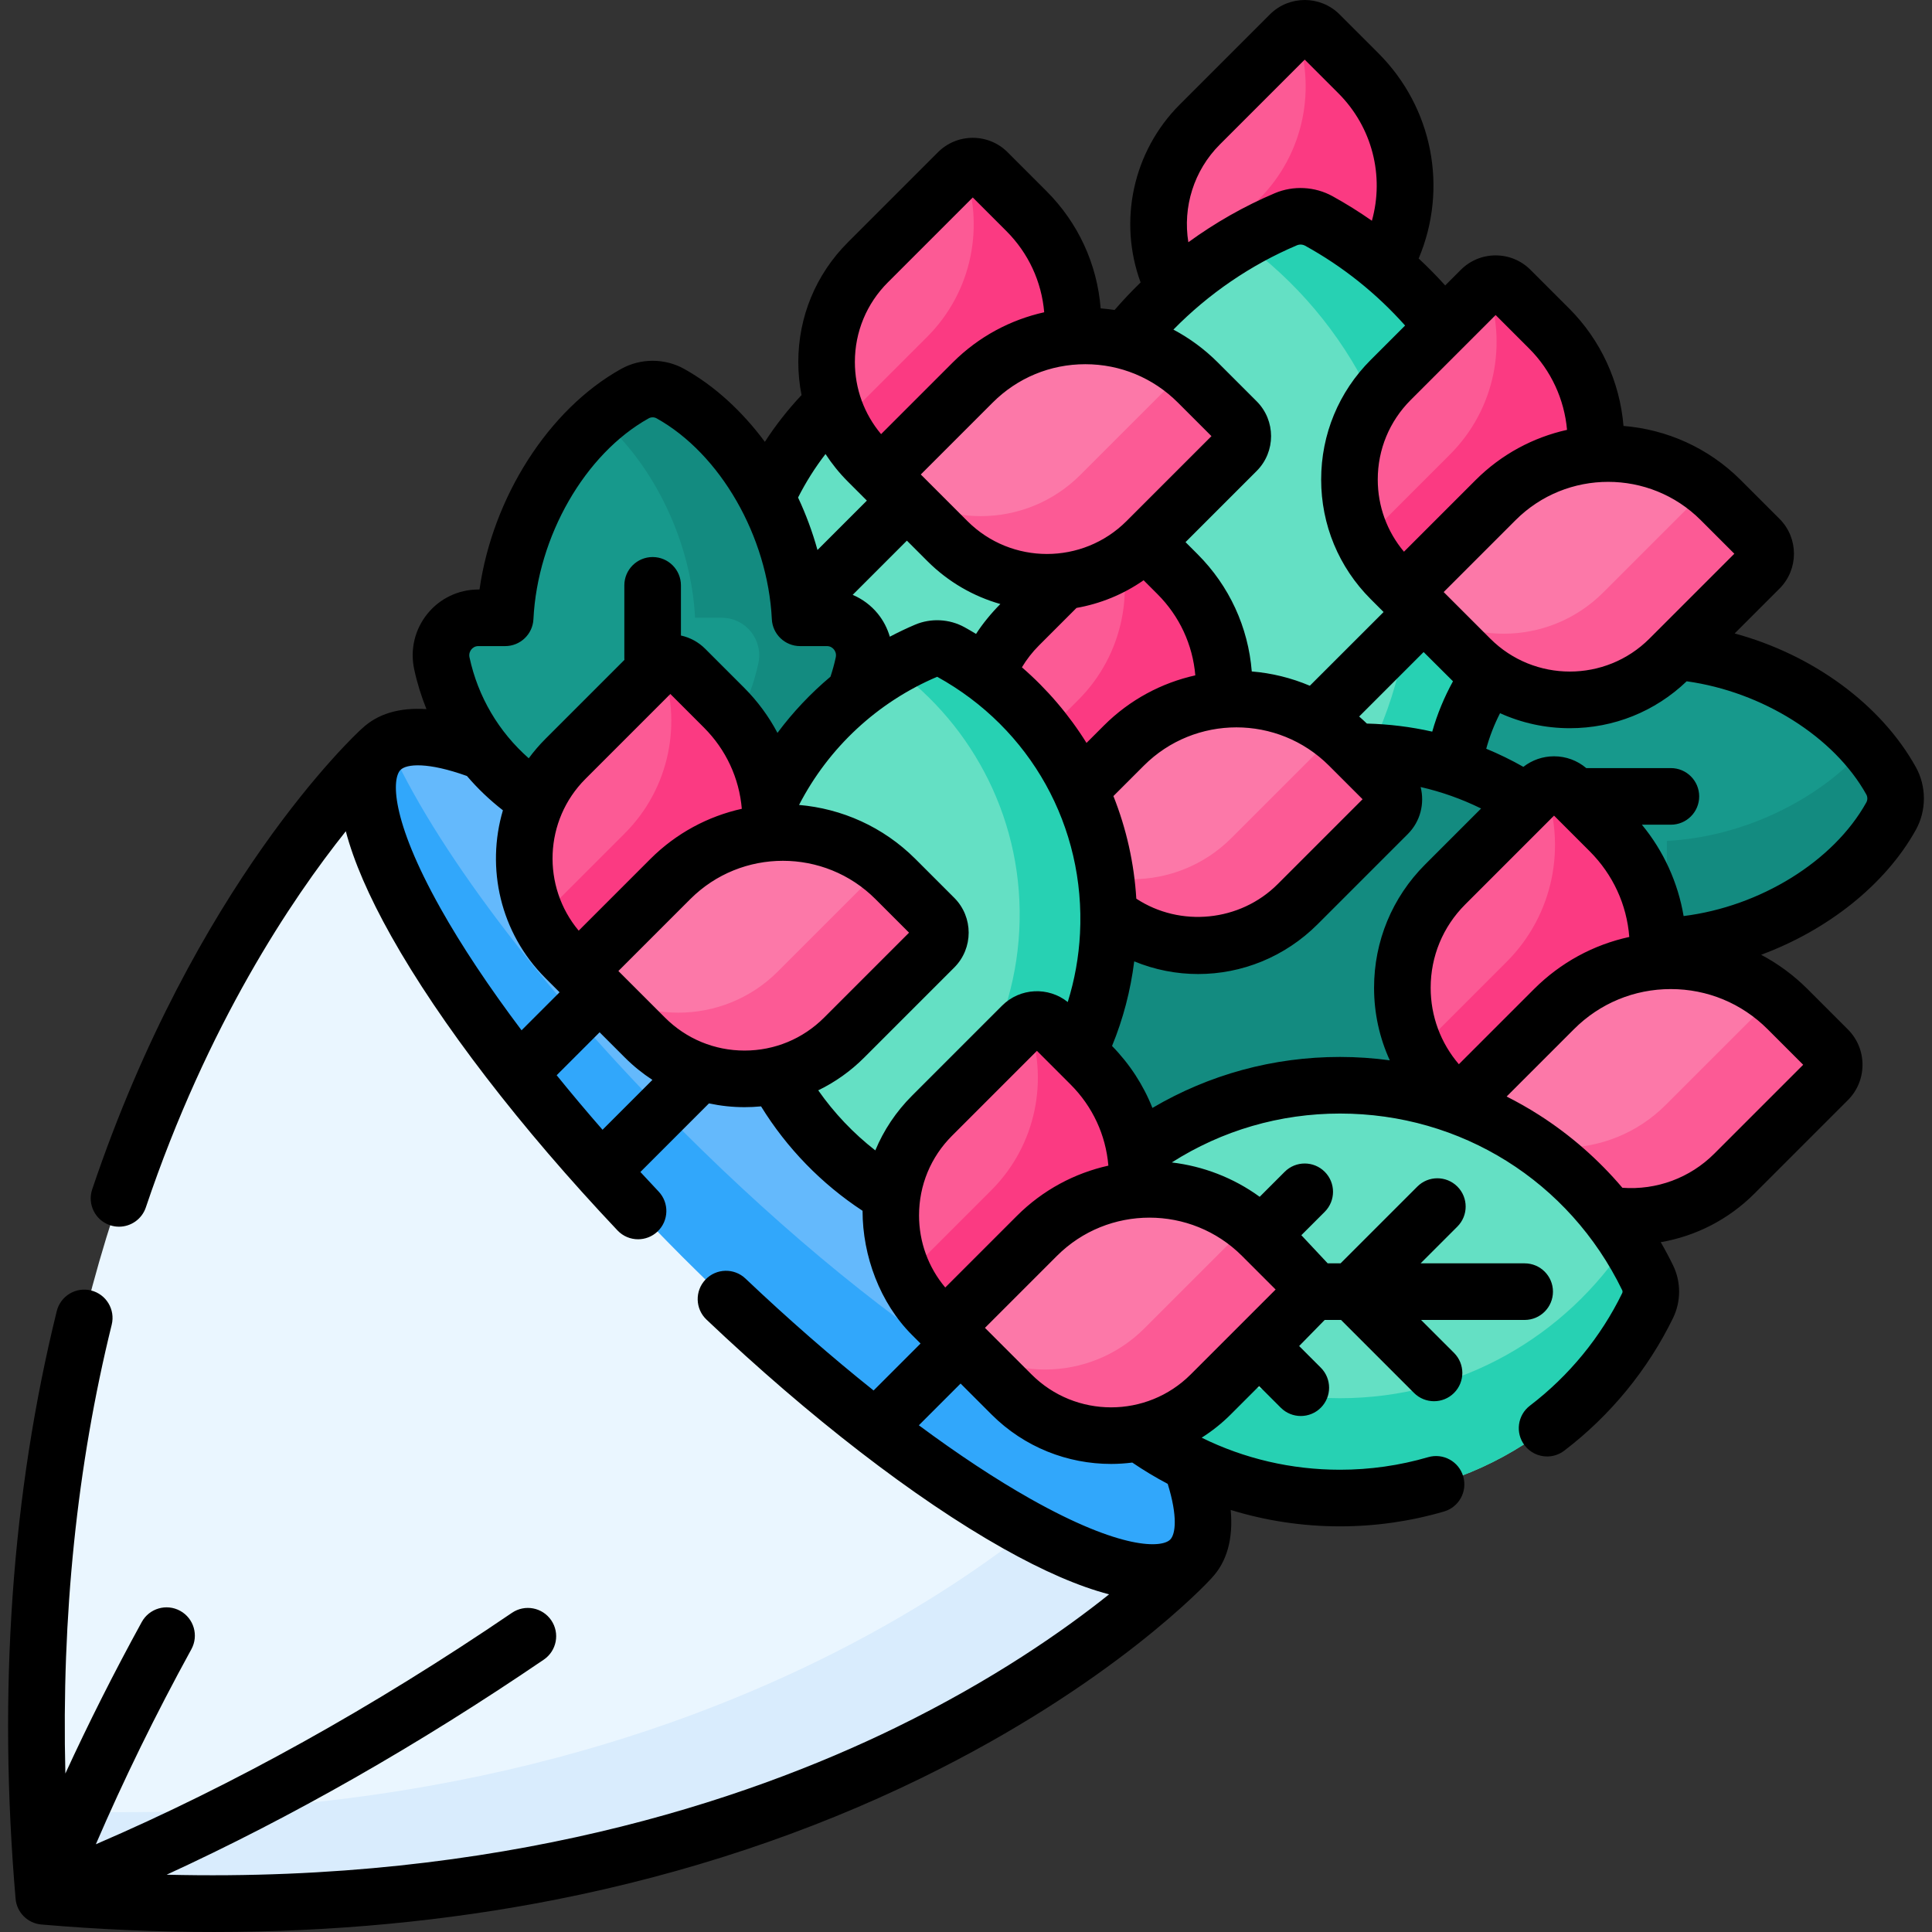 <svg id="Capa_1" enable-background="new 0 0 511.978 511.978" height="512" viewBox="0 0 511.978 511.978" width="512" xmlns="http://www.w3.org/2000/svg"><rect x="0" y="0" width="511.978" height="511.978" fill="#333333" stroke="none"/><g><g><g><g><g><path d="m317.943 85.781 17.65 17.65 24.363-24.363c16.478-16.478 16.478-43.193 0-59.671l-10.277-10.277c-2.169-2.169-5.686-2.169-7.856 0l-23.88 23.88c-14.575 14.576-14.575 38.206 0 52.781z" fill="#fc5a95"/><path d="m359.96 79.068-24.368 24.368-17.653-17.653c-3.032-3.032-5.434-6.459-7.206-10.114l22.914-22.914c12.08-12.08 15.299-29.67 9.664-44.692 2.077-1.025 4.645-.672 6.369 1.052l10.28 10.28c16.475 16.476 16.475 43.197 0 59.673z" fill="#fb3a82"/></g></g></g><g><g><path d="m405.299 158.907c-2.3 44.451-31.12 81.244-70.343 95.837-37.508-18.562-62.378-58.133-60.078-102.584 2.211-42.741 28.942-78.402 65.863-94.055 2.825-1.198 6.065-1.03 8.752.453 35.109 19.38 58.017 57.609 55.806 100.349z" fill="#64e0c4"/><path d="m405.299 158.906c-2.3 44.451-31.12 81.244-70.343 95.837-5.392-2.667-10.517-5.768-15.337-9.252 30.741-17.705 52.164-50.146 54.133-88.216 1.97-38.07-15.991-72.549-44.741-93.331 3.775-2.174 7.692-4.128 11.734-5.841 2.823-1.197 6.061-1.027 8.746.454 35.111 19.378 58.02 57.607 55.808 100.349z" fill="#27d1b3"/></g></g><g><path d="m441.719 250.673c23.738-1.173 48.5-14.803 59.408-34.379 1.62-2.908 1.621-6.485.001-9.393-10.902-19.577-35.671-33.214-59.41-34.388v-7.104c0-6.338-5.862-11.01-12.058-9.679-25.765 5.535-45.079 28.444-45.079 55.863s19.314 50.328 45.079 55.863c6.197 1.331 12.058-3.341 12.058-9.679v-7.104z" fill="#17998c"/><path d="m384.579 211.592c0-4.805.597-9.465 1.718-13.921 5.25 20.991 22.119 37.38 43.365 41.938 6.196 1.332 12.057-3.335 12.057-9.669v-7.106c19.797-.983 40.314-10.623 52.896-25.155 2.512 2.89 4.703 5.97 6.516 9.225 1.616 2.912 1.616 6.48 0 9.392-10.914 19.578-35.676 33.201-59.412 34.38v7.106c0 6.334-5.861 11.001-12.057 9.669-25.766-5.526-45.083-28.439-45.083-55.859z" fill="#138b80"/></g><path d="m368.766 294.421c-28.48 17.195-63.329 14.765-88.792-3.404-4.22-30.994 9.86-62.965 38.34-80.16 27.385-16.534 60.657-14.923 85.812 1.377 1.925 1.247 3.178 3.323 3.385 5.607 2.71 29.852-11.361 60.046-38.745 76.58z" fill="#138b80"/><path d="m293.129 169.141c-7.98 32.298-34.34 55.221-65.192 60.378-24.9-18.933-37.551-51.495-29.571-83.792 7.673-31.055 32.339-53.443 61.652-59.705 2.243-.479 4.597.102 6.359 1.571 23.024 19.193 34.425 50.493 26.752 81.548z" fill="#64e0c4"/><path d="m315.403 413.293-214.57-214.57s-106.863 97.891-89.229 303.8c205.908 17.633 303.799-89.23 303.799-89.23z" fill="#eaf6ff"/><path d="m11.603 502.527c-.665-7.75-1.146-15.344-1.471-22.783 190.359 8.266 281.024-90.7 281.024-90.7l24.246 24.247s-97.884 106.864-303.799 89.236z" fill="#d9ecfd"/><g><g><g><path d="m270.023 218.527 17.65 17.65 24.363-24.363c16.478-16.478 16.478-43.193 0-59.671l-10.277-10.277c-2.169-2.169-5.686-2.169-7.856 0l-23.88 23.88c-14.575 14.575-14.575 38.206 0 52.781z" fill="#fc5a95"/><path d="m312.039 211.814-24.368 24.368-17.653-17.653c-3.032-3.032-5.434-6.459-7.206-10.114l22.914-22.914c12.08-12.08 15.299-29.67 9.664-44.692 2.077-1.025 4.645-.672 6.369 1.052l10.28 10.28c16.476 16.475 16.476 43.197 0 59.673z" fill="#fb3a82"/></g><g><path d="m291.101 239.605-17.65-17.65 24.363-24.363c16.478-16.478 43.193-16.478 59.671 0l10.277 10.277c2.169 2.169 2.169 5.686 0 7.856l-23.88 23.88c-14.576 14.575-38.206 14.575-52.781 0z" fill="#fc78a8"/><path d="m367.76 215.725-23.876 23.876c-14.579 14.579-38.213 14.579-52.785.007l-17.542-17.542c14.572 14.572 38.206 14.572 52.785-.007l23.876-23.876c1.488-1.488 1.959-3.607 1.405-5.49 2.063 1.426 4.029 3.06 5.863 4.894l10.28 10.28c2.168 2.168 2.168 5.684-.006 7.858z" fill="#fc5a95"/></g></g></g><g><g><g><path d="m382.966 289.147 18.312 18.312 25.278-25.278c17.096-17.096 17.096-44.815 0-61.911l-10.662-10.662c-2.251-2.251-5.9-2.251-8.151 0l-24.777 24.777c-15.122 15.122-15.122 39.64 0 54.762z" fill="#fc5a95"/><path d="m426.56 282.182-25.283 25.283-18.315-18.315c-3.146-3.146-5.638-6.701-7.477-10.494l23.774-23.774c12.533-12.533 15.873-30.784 10.027-46.37 2.155-1.063 4.82-.697 6.608 1.092l10.666 10.666c17.095 17.093 17.095 44.817 0 61.912z" fill="#fb3a82"/></g><g><path d="m404.836 311.016-18.312-18.312 25.277-25.278c17.096-17.096 44.815-17.096 61.911 0l10.662 10.662c2.251 2.251 2.251 5.9 0 8.151l-24.777 24.777c-15.122 15.122-39.639 15.122-54.761 0z" fill="#fc78a8"/><path d="m484.372 286.24-24.772 24.772c-15.126 15.126-39.648 15.126-54.767.007l-18.201-18.201c15.119 15.119 39.64 15.119 54.767-.007l24.773-24.773c1.544-1.544 2.033-3.742 1.458-5.696 2.14 1.48 4.18 3.175 6.084 5.078l10.666 10.666c2.248 2.25 2.248 5.899-.008 8.154z" fill="#fc5a95"/></g></g></g><g><g><g><path d="m368.537 153.466 17.65 17.65 24.363-24.363c16.478-16.478 16.478-43.193 0-59.671l-10.277-10.277c-2.169-2.169-5.686-2.169-7.856 0l-23.88 23.88c-14.575 14.576-14.575 38.206 0 52.781z" fill="#fc5a95"/><path d="m410.554 146.753-24.368 24.368-17.653-17.653c-3.032-3.032-5.434-6.459-7.206-10.114l22.914-22.914c12.08-12.08 15.299-29.67 9.664-44.692 2.077-1.025 4.645-.672 6.369 1.052l10.28 10.28c16.475 16.476 16.475 43.197 0 59.673z" fill="#fb3a82"/></g><g><path d="m389.615 174.544-17.65-17.65 24.363-24.363c16.478-16.478 43.193-16.478 59.671 0l10.277 10.277c2.169 2.169 2.169 5.686 0 7.856l-23.88 23.88c-14.576 14.575-38.206 14.575-52.781 0z" fill="#fc78a8"/><path d="m466.274 150.664-23.876 23.876c-14.579 14.579-38.213 14.579-52.785.007l-17.542-17.542c14.572 14.572 38.206 14.572 52.785-.007l23.876-23.876c1.488-1.488 1.959-3.607 1.405-5.49 2.063 1.426 4.029 3.06 5.863 4.894l10.28 10.28c2.168 2.168 2.168 5.685-.006 7.858z" fill="#fc5a95"/></g></g></g><ellipse cx="208.117" cy="306.008" fill="#64b9fc" rx="38.381" ry="151.724" transform="matrix(.707 -.707 .707 .707 -155.424 236.789)"/><path d="m315.402 413.291c-14.991 14.991-75.172-20.895-134.42-80.143-59.255-59.255-95.14-119.437-80.15-134.427.636-.636 1.351-1.181 2.157-1.633 11.703 26.566 39.93 64.636 77.619 102.325 56.745 56.745 114.338 92.051 132.277 81.776 6.696 15.209 7.969 26.65 2.517 32.102z" fill="#31a7fb"/><g><path d="m212.028 163.717c-1.173-23.738-14.803-48.5-34.379-59.408-2.908-1.62-6.485-1.621-9.393-.001-19.577 10.902-33.214 35.671-34.388 59.41h-7.104c-6.338 0-11.01 5.862-9.679 12.058 5.535 25.765 28.444 45.079 55.863 45.079s50.328-19.314 55.863-45.079c1.331-6.197-3.341-12.058-9.679-12.058h-7.104z" fill="#17998c"/><path d="m172.947 220.857c-4.805 0-9.465-.597-13.921-1.718 20.991-5.25 37.38-22.119 41.938-43.365 1.332-6.196-3.335-12.057-9.669-12.057h-7.106c-.983-19.797-10.623-40.314-25.155-52.896 2.891-2.512 5.97-4.703 9.225-6.516 2.912-1.616 6.48-1.616 9.392 0 19.578 10.914 33.201 35.676 34.38 59.412h7.106c6.334 0 11.001 5.861 9.669 12.057-5.526 25.767-28.439 45.083-55.859 45.083z" fill="#138b80"/></g><g><g><path d="m293.688 247.787c-1.719 33.224-23.261 60.725-52.577 71.632-28.035-13.874-46.624-43.451-44.905-76.675 1.653-31.946 21.633-58.601 49.229-70.3 2.112-.895 4.533-.77 6.541.338 26.242 14.484 43.364 43.058 41.712 75.005z" fill="#64e0c4"/><path d="m293.688 247.785c-1.719 33.224-23.261 60.725-52.578 71.632-4.031-1.993-7.861-4.312-11.464-6.916 22.977-13.233 38.989-37.481 40.461-65.937s-11.952-54.226-33.441-69.76c2.822-1.625 5.75-3.085 8.771-4.366 2.11-.895 4.53-.768 6.537.34 26.243 14.486 43.367 43.061 41.714 75.007z" fill="#27d1b3"/></g></g><g><path d="m355.096 396.984c-37.284 0-69.31-22.517-83.215-54.697 13.905-32.18 45.931-54.697 83.215-54.697 35.85 0 66.838 20.818 81.53 51.027 1.124 2.312 1.124 5.029 0 7.341-14.692 30.208-45.68 51.026-81.53 51.026z" fill="#64e0c4"/><path d="m355.098 396.984c-37.284 0-69.31-22.517-83.215-54.697 1.997-4.626 4.37-9.048 7.076-13.23 16.141 24.95 44.206 41.466 76.139 41.466s59.997-16.517 76.138-41.466c1.982 3.064 3.786 6.256 5.394 9.563 1.123 2.31 1.122 5.026-.002 7.336-14.691 30.209-45.68 51.028-81.53 51.028z" fill="#27d1b3"/></g><g><g><path d="m149.837 253.889 17.65 17.65 24.363-24.363c16.478-16.478 16.478-43.193 0-59.671l-10.277-10.277c-2.169-2.169-5.686-2.169-7.856 0l-23.88 23.88c-14.575 14.576-14.575 38.207 0 52.781z" fill="#fc5a95"/><path d="m191.853 247.176-24.368 24.368-17.653-17.653c-3.032-3.032-5.434-6.459-7.206-10.114l22.914-22.914c12.08-12.08 15.299-29.67 9.664-44.692 2.077-1.025 4.645-.672 6.369 1.052l10.28 10.28c16.476 16.476 16.476 43.197 0 59.673z" fill="#fb3a82"/></g><g><path d="m170.914 274.967-17.65-17.65 24.363-24.363c16.478-16.478 43.193-16.478 59.671 0l10.277 10.277c2.169 2.169 2.169 5.686 0 7.856l-23.88 23.88c-14.575 14.575-38.206 14.575-52.781 0z" fill="#fc78a8"/><path d="m247.574 251.088-23.876 23.876c-14.579 14.579-38.213 14.579-52.785.007l-17.542-17.542c14.572 14.572 38.206 14.572 52.785-.007l23.876-23.876c1.488-1.488 1.959-3.607 1.405-5.49 2.063 1.426 4.029 3.06 5.863 4.894l10.28 10.28c2.167 2.167 2.167 5.684-.006 7.858z" fill="#fc5a95"/></g></g><g><g><path d="m246.978 348.454 17.65 17.65 24.363-24.363c16.478-16.478 16.478-43.193 0-59.671l-10.277-10.277c-2.169-2.169-5.686-2.169-7.856 0l-23.88 23.88c-14.575 14.576-14.575 38.206 0 52.781z" fill="#fc5a95"/><path d="m288.995 341.741-24.368 24.368-17.653-17.653c-3.032-3.032-5.434-6.459-7.206-10.114l22.914-22.914c12.08-12.08 15.299-29.67 9.664-44.692 2.077-1.025 4.645-.672 6.369 1.052l10.28 10.28c16.476 16.476 16.476 43.197 0 59.673z" fill="#fb3a82"/></g><g><path d="m268.056 369.532-17.65-17.65 24.363-24.363c16.478-16.478 43.193-16.478 59.671 0l10.277 10.277c2.169 2.169 2.169 5.686 0 7.856l-23.88 23.88c-14.575 14.575-38.206 14.575-52.781 0z" fill="#fc78a8"/><path d="m344.715 345.652-23.876 23.876c-14.579 14.579-38.213 14.579-52.785.007l-17.542-17.542c14.572 14.572 38.206 14.572 52.785-.007l23.876-23.876c1.488-1.488 1.959-3.607 1.405-5.49 2.063 1.426 4.029 3.06 5.863 4.894l10.28 10.28c2.168 2.168 2.168 5.685-.006 7.858z" fill="#fc5a95"/></g></g><g><g><g><path d="m229.977 122.309 17.65 17.65 24.363-24.363c16.478-16.478 16.478-43.193 0-59.671l-10.277-10.277c-2.169-2.169-5.686-2.169-7.856 0l-23.88 23.88c-14.575 14.576-14.575 38.206 0 52.781z" fill="#fc5a95"/><path d="m271.993 115.596-24.368 24.368-17.653-17.653c-3.032-3.032-5.434-6.459-7.206-10.114l22.914-22.914c12.08-12.08 15.299-29.67 9.664-44.692 2.077-1.025 4.645-.672 6.369 1.052l10.28 10.28c16.476 16.476 16.476 43.197 0 59.673z" fill="#fb3a82"/></g><g><path d="m251.054 143.387-17.65-17.65 24.363-24.363c16.478-16.478 43.193-16.478 59.671 0l10.277 10.277c2.169 2.169 2.169 5.686 0 7.856l-23.88 23.88c-14.575 14.575-38.206 14.575-52.781 0z" fill="#fc78a8"/><path d="m327.713 119.507-23.876 23.876c-14.579 14.579-38.213 14.579-52.785.007l-17.542-17.542c14.572 14.572 38.206 14.572 52.785-.007l23.876-23.876c1.488-1.488 1.959-3.607 1.405-5.49 2.063 1.426 4.029 3.06 5.863 4.894l10.28 10.28c2.168 2.168 2.168 5.685-.006 7.858z" fill="#fc5a95"/></g></g></g></g><path d="m507.682 203.252c-9.287-16.677-27.383-29.784-48-35.387l11.899-11.899c5.087-5.089 5.087-13.371-.001-18.462l-10.277-10.276c-8.656-8.656-19.739-13.433-31.079-14.355-.963-11.664-6.018-22.742-14.37-31.094l-10.275-10.274c-2.466-2.467-5.745-3.826-9.232-3.826s-6.766 1.358-9.231 3.824l-4.138 4.138c-2.249-2.486-4.592-4.87-7.034-7.139 7.835-18.542 3.769-39.954-10.683-54.409l-10.279-10.276c-5.09-5.09-13.371-5.088-18.462 0l-23.881 23.881c-12.432 12.433-16.351 30.898-10.38 47.149-2.403 2.334-4.708 4.771-6.902 7.307-1.223-.192-2.451-.337-3.683-.437-.939-11.748-5.952-22.666-14.381-31.095l-10.275-10.274c-2.466-2.467-5.745-3.825-9.232-3.825s-6.766 1.357-9.231 3.823l-23.88 23.88c-8.466 8.466-13.128 19.722-13.128 31.694 0 2.98.29 5.916.854 8.775-3.612 3.846-6.863 7.984-9.715 12.39-6-8.086-13.291-14.817-21.385-19.327-5.149-2.868-11.545-2.868-16.692-.002-19.304 10.75-34.072 34.103-37.544 58.462h-.299c-5.277 0-10.206 2.354-13.522 6.458-3.335 4.128-4.606 9.477-3.489 14.676.782 3.64 1.882 7.166 3.249 10.563-7.233-.468-12.947 1.251-17.081 5.151-.051.044-.106.083-.156.129-1.786 1.637-44.053 41.02-71.338 121.98-1.323 3.926.787 8.18 4.712 9.503.794.268 1.602.395 2.396.395 3.13 0 6.051-1.976 7.106-5.106 16.357-48.544 38.641-81.701 52.993-99.688 2.085 7.938 6.091 17.206 12.027 27.783 12.956 23.082 34.252 50.782 59.967 77.996 1.475 1.561 3.462 2.349 5.453 2.349 1.848 0 3.7-.679 5.149-2.049 3.011-2.845 3.146-7.592.3-10.603-1.631-1.726-3.241-3.454-4.834-5.181l18.174-18.175c3.067.654 6.222 1 9.431 1 1.471 0 2.931-.072 4.376-.211 6.821 11.075 16.039 20.551 26.895 27.67 0 11.973 4.633 24.435 13.099 32.901l2.273 2.273-12.445 12.445c-11.121-8.876-22.569-18.859-33.955-29.66-3.006-2.852-7.752-2.725-10.603.28s-2.725 7.752.28 10.603c27.349 25.942 55.226 47.453 78.496 60.57 10.749 6.059 20.149 10.128 28.187 12.231-11.988 9.592-30.766 22.728-56.479 35.28-40.253 19.65-105.046 41.159-193.274 39.017 33.123-15.222 66.632-34.314 99.952-56.996 3.424-2.331 4.31-6.997 1.979-10.421s-6.996-4.311-10.42-1.979c-36.837 25.078-73.863 45.659-110.264 61.329 7.355-17.073 15.827-34.397 25.311-51.676 1.993-3.631.665-8.19-2.966-10.184-3.63-1.992-8.19-.665-10.183 2.967-7.35 13.392-14.11 26.819-20.239 40.148-1.038-41.683 3.06-81.573 12.28-118.939.992-4.021-1.463-8.086-5.485-9.078-4.019-.993-8.085 1.463-9.079 5.484-11.942 48.396-15.612 100.785-10.909 155.708.312 3.637 3.196 6.521 6.833 6.833 15.449 1.323 30.706 1.983 45.74 1.983 31.354-.001 61.72-2.874 90.691-8.602 34.374-6.795 66.879-17.601 96.615-32.116 50.905-24.85 75.885-51.767 76.924-52.9.041-.045.075-.094.115-.139 4.086-4.322 5.782-10.377 5.087-18.084 9.294 2.865 19.027 4.348 28.961 4.348 9.359 0 18.631-1.322 27.56-3.931 3.976-1.161 6.257-5.326 5.096-9.302-1.161-3.977-5.324-6.258-9.302-5.097-7.562 2.209-15.419 3.329-23.354 3.329-12.859 0-25.322-2.912-36.652-8.494 2.73-1.731 5.317-3.774 7.696-6.153l7.528-7.529 5.741 5.741c1.464 1.464 3.384 2.196 5.303 2.196s3.839-.732 5.303-2.196c2.929-2.93 2.929-7.678 0-10.607l-5.741-5.741 6.771-6.913h4.327l19.344 19.344c1.464 1.464 3.384 2.196 5.303 2.196s3.839-.732 5.303-2.196c2.929-2.93 2.929-7.678 0-10.607l-8.737-8.736h27.45c4.142 0 7.5-3.357 7.5-7.5s-3.358-7.5-7.5-7.5h-27.572l9.741-9.74c2.929-2.93 2.929-7.678 0-10.607-2.929-2.928-7.678-2.928-10.606 0l-20.348 20.348h-3.412l-6.983-7.458 6.199-6.199c2.929-2.93 2.929-7.678 0-10.607-2.929-2.928-7.678-2.928-10.606 0l-6.631 6.631c-7.003-5.095-15.047-8.124-23.292-9.105 13.314-8.484 28.639-12.959 44.571-12.959 32.088 0 60.744 17.936 74.787 46.81.116.239.116.537-.001.777-5.653 11.624-14.108 21.936-24.451 29.822-3.294 2.511-3.928 7.218-1.417 10.512 1.476 1.936 3.71 2.952 5.97 2.952 1.585 0 3.184-.5 4.542-1.536 12.198-9.3 22.173-21.469 28.845-35.188 2.118-4.354 2.118-9.551 0-13.901-1.02-2.097-2.114-4.15-3.275-6.16 9.301-1.6 17.963-6.017 24.805-12.857l24.776-24.776c2.505-2.506 3.885-5.837 3.885-9.379 0-3.543-1.379-6.874-3.885-9.38l-10.662-10.662c-3.687-3.687-7.838-6.738-12.319-9.109 17.52-6.486 32.853-18.478 40.983-33.068 2.869-5.153 2.869-11.549.003-16.697zm-56.986-65.417 8.902 8.901-22.505 22.504c-11.628 11.629-30.547 11.629-42.174 0l-12.347-12.346 19.06-19.06c13.527-13.526 35.536-13.526 49.064.001zm-147.579 65.061c13.527-13.527 35.537-13.527 49.064 0l8.901 8.9-22.505 22.506c-9.953 9.953-25.809 11.499-37.455 3.847-.571-9.351-2.618-18.518-6.069-27.19zm-10.606-10.608-4.587 4.587c-4.696-7.525-10.467-14.273-17.117-20.04 1.252-2.092 2.762-4.029 4.519-5.786l9.947-9.948c6.275-1.105 12.355-3.55 17.782-7.332l3.677 3.677c5.838 5.837 9.332 13.392 10.026 21.523-8.891 1.984-17.342 6.414-24.247 13.319zm92.527-11.748c-2.334 4.244-4.179 8.699-5.495 13.343-5.662-1.276-11.463-1.993-17.327-2.138-.666-.646-1.347-1.268-2.04-1.869l17.081-17.082zm11.307-97.055 8.901 8.901c5.787 5.787 9.306 13.448 10.016 21.525-8.888 1.984-17.335 6.414-24.238 13.317l-18.974 18.974c-4.494-5.355-6.945-12.05-6.945-19.125 0-7.966 3.102-15.455 8.734-21.087zm-73.099-45.181 22.505-22.505 8.901 8.9c9.021 9.021 12.221 21.919 8.899 33.8-3.348-2.341-6.826-4.516-10.435-6.508-4.672-2.578-10.393-2.873-15.302-.791-8.1 3.434-15.787 7.815-22.903 12.993-1.51-9.298 1.435-18.989 8.335-25.889zm20.424 26.706c.706-.299 1.527-.257 2.199.114 10.011 5.526 18.892 12.63 26.482 21.141l-9.117 9.117c-8.466 8.466-13.128 19.722-13.128 31.694s4.662 23.228 13.127 31.692l3.418 3.419-19.547 19.535c-4.93-2.091-10.127-3.36-15.385-3.788-.94-11.748-5.954-22.67-14.38-31.095l-3.175-3.175 18.856-18.856c5.087-5.089 5.087-13.371-.001-18.462l-10.277-10.276c-3.567-3.567-7.549-6.472-11.788-8.726 9.317-9.503 20.486-17.149 32.716-22.334zm-56.067 31.506c9.267 0 17.979 3.609 24.532 10.162l8.902 8.901-22.505 22.504c-11.628 11.629-30.547 11.629-42.174 0l-12.347-12.346 19.06-19.06c6.553-6.552 15.265-10.161 24.532-10.161zm-22.508 63.551c-2.312 2.312-4.707 5.215-6.441 7.922-1.006-.609-2.022-1.204-3.054-1.774-3.994-2.205-8.889-2.458-13.093-.678-2.287.969-4.519 2.04-6.702 3.19-.641-2.174-1.683-4.235-3.152-6.052-1.814-2.245-4.12-3.943-6.692-5.042l14.366-14.365 5.423 5.423c5.572 5.57 12.257 9.357 19.345 11.376zm-29.815-85.235 22.505-22.505 8.901 8.901c5.84 5.84 9.334 13.392 10.027 21.523-8.892 1.983-17.343 6.414-24.249 13.319l-18.974 18.974c-4.494-5.355-6.946-12.05-6.946-19.125.001-7.966 3.103-15.455 8.736-21.087zm-16.521 45.482c1.695 2.602 3.666 5.051 5.913 7.298l5.048 5.049-13.089 13.089c-1.322-4.773-3.051-9.44-5.147-13.906 2.068-4.071 4.495-7.929 7.275-11.53zm-93.849 51.788c.326-.403.913-.885 1.854-.885h7.104c3.998 0 7.293-3.137 7.491-7.13 1.084-21.928 13.646-43.815 30.547-53.228.635-.354 1.457-.354 2.092.001 16.897 9.415 29.455 31.303 30.539 53.227.197 3.993 3.493 7.13 7.491 7.13h7.104c.941 0 1.528.481 1.854.885.278.345.712 1.075.492 2.098-.37 1.724-.846 3.441-1.401 5.119-5.232 4.402-9.956 9.392-14.049 14.894-2.303-4.367-5.278-8.412-8.876-12.01l-10.276-10.275c-1.79-1.791-4.012-2.988-6.428-3.515v-13.296c0-4.143-3.358-7.5-7.5-7.5s-7.5 3.357-7.5 7.5v19.26c0 .166.014.328.025.49l-20.94 20.94c-1.623 1.623-3.094 3.341-4.415 5.135-7.954-6.997-13.456-16.292-15.7-26.742-.22-1.024.214-1.753.492-2.098zm71.67 42.228c-8.894 1.982-17.348 6.414-24.255 13.32l-18.972 18.973c-9.798-11.705-9.207-29.217 1.788-40.211l22.505-22.505 8.901 8.901c5.849 5.85 9.342 13.391 10.033 21.522zm-79.836 26.39c-13.451-23.966-12.821-34.481-10.608-36.694 1.605-1.604 7.18-2.12 17.604 1.613 2.837 3.321 6.025 6.366 9.531 9.09-4.506 15.253-.752 32.449 11.263 44.465l3.757 3.757-10.077 10.077c-8.589-11.409-15.871-22.333-21.47-32.308zm42.927 58.668c-4.235-4.853-8.294-9.679-12.154-14.451l11.38-11.38 6.714 6.714v-.001c2.241 2.242 4.683 4.208 7.277 5.901zm37.634-20.989c-7.966 0-15.454-3.103-21.087-8.734 0-.001 0-.001 0-.001l-12.347-12.346 19.06-19.06c13.527-13.528 35.538-13.527 49.065 0l8.901 8.9-22.505 22.506c-5.633 5.632-13.122 8.735-21.087 8.735zm34.651 26.459c-5.797-4.513-10.902-9.89-15.125-15.92 4.453-2.159 8.565-5.065 12.167-8.668l23.881-23.881c5.089-5.09 5.089-13.372 0-18.463l-10.276-10.276c-8.6-8.599-19.594-13.373-30.856-14.339 7.857-15.223 20.809-27.263 36.605-33.964 24.808 13.693 39.309 39.769 37.846 68.051-.322 6.224-1.419 12.292-3.247 18.14-5.121-4.112-12.647-3.795-17.395.951l-23.88 23.881c-4.222 4.222-7.497 9.137-9.72 14.488zm11.591 17.206c0-7.966 3.102-15.454 8.735-21.086l22.505-22.506 8.901 8.9c5.859 5.86 9.344 13.394 10.031 21.523-8.894 1.983-17.346 6.414-24.253 13.32l-18.974 18.974c-4.493-5.355-6.945-12.051-6.945-19.125zm66.553 85.926c-2.229 2.229-12.834 2.843-37.014-10.787-9.192-5.182-19.178-11.785-29.593-19.502l11.062-11.062 8.198 8.198c8.738 8.737 20.215 13.106 31.693 13.106 1.874 0 3.747-.129 5.609-.362 3.039 2.064 6.171 3.947 9.387 5.643 2.684 8.644 2.08 13.343.658 14.766zm19.037-75.168 8.901 8.902-22.505 22.505c-11.627 11.627-30.547 11.627-42.174 0l-12.347-12.347 19.06-19.06c13.527-13.528 35.537-13.527 49.065 0zm39.157-51.837c-4.353-.587-8.76-.895-13.198-.895-17.652 0-34.679 4.653-49.706 13.511-2.394-6.05-6.001-11.614-10.699-16.419 2.952-7.181 4.904-14.69 5.878-22.42 5.451 2.246 11.205 3.358 16.941 3.358 11.506-.001 22.936-4.473 31.675-13.212l23.88-23.881c3.374-3.374 4.497-8.147 3.398-12.466 5.541 1.266 10.915 3.18 16.027 5.693l-14.827 14.827c-8.73 8.73-13.538 20.338-13.538 32.685 0 6.744 1.444 13.264 4.169 19.219zm10.831-19.219c0-8.34 3.248-16.181 9.145-22.077l23.549-23.549 9.435 9.435c6.188 6.188 9.835 14.138 10.506 22.719-9.498 2.066-18.225 6.792-25.262 13.829l-19.9 19.9c-4.832-5.646-7.473-12.747-7.473-20.257zm89.284 10.964 9.435 9.435-23.549 23.548c-6.448 6.447-15.288 9.711-24.361 9.05-6.33-7.462-13.762-13.983-22.102-19.308-2.783-1.777-5.648-3.398-8.576-4.876l17.849-17.849c6.852-6.853 15.962-10.626 25.652-10.626s18.8 3.773 25.652 10.626zm26.167-60.086c-8.726 15.661-28.167 27.586-48.419 30.111-1.496-8.863-5.307-17.245-11.056-24.209h7.683c4.142 0 7.5-3.357 7.5-7.5s-3.358-7.5-7.5-7.5h-22.423c-2.389-2.019-5.379-3.126-8.542-3.126-2.984 0-5.812.99-8.128 2.795-3.187-1.806-6.473-3.408-9.84-4.799.893-3.262 2.118-6.409 3.663-9.42 5.735 2.6 12.006 3.979 18.492 3.979 11.635 0 22.585-4.414 30.964-12.433 20.087 2.792 39.101 14.731 47.608 30.008.353.636.353 1.458-.002 2.094z"/></g></svg>